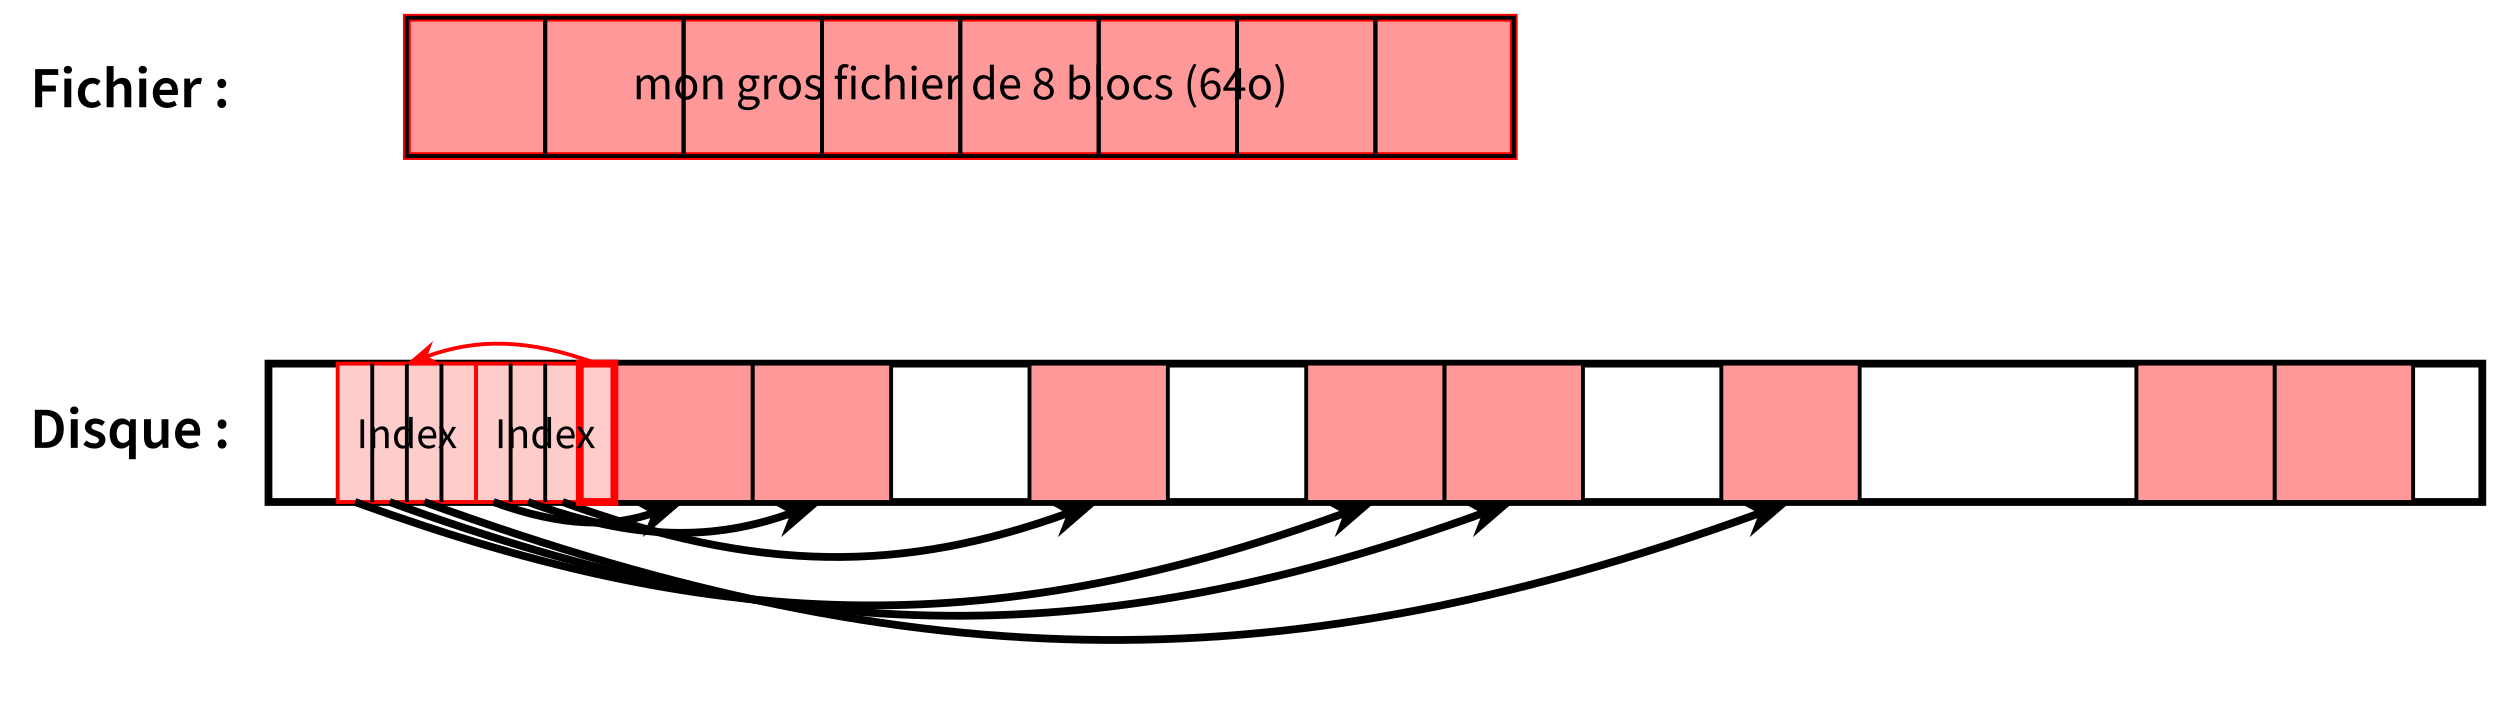 <?xml version="1.0" encoding="UTF-8"?>
<svg xmlns="http://www.w3.org/2000/svg" xmlns:xlink="http://www.w3.org/1999/xlink" width="512.179" height="143.812" viewBox="0 0 512.179 143.812">
<defs>
<g>
<g id="glyph-0-0">
<path d="M 0.984 0 L 2.422 0 L 2.422 -3.234 L 5.234 -3.234 L 5.234 -4.438 L 2.422 -4.438 L 2.422 -6.625 L 5.719 -6.625 L 5.719 -7.812 L 0.984 -7.812 Z M 0.984 0 "/>
</g>
<g id="glyph-0-1">
<path d="M 0.859 0 L 2.281 0 L 2.281 -5.875 L 0.859 -5.875 Z M 1.578 -6.891 C 2.078 -6.891 2.422 -7.203 2.422 -7.688 C 2.422 -8.156 2.078 -8.484 1.578 -8.484 C 1.078 -8.484 0.734 -8.156 0.734 -7.688 C 0.734 -7.203 1.078 -6.891 1.578 -6.891 Z M 1.578 -6.891 "/>
</g>
<g id="glyph-0-2">
<path d="M 3.328 0.141 C 4 0.141 4.688 -0.078 5.25 -0.578 L 4.672 -1.469 C 4.344 -1.188 3.938 -1 3.469 -1 C 2.562 -1 1.938 -1.766 1.938 -2.922 C 1.938 -4.094 2.578 -4.859 3.516 -4.859 C 3.891 -4.859 4.188 -4.75 4.484 -4.484 L 5.156 -5.359 C 4.734 -5.75 4.188 -6.031 3.438 -6.031 C 1.859 -6.031 0.484 -4.891 0.484 -2.922 C 0.484 -0.984 1.719 0.141 3.328 0.141 Z M 3.328 0.141 "/>
</g>
<g id="glyph-0-3">
<path d="M 0.859 0 L 2.281 0 L 2.281 -4.094 C 2.75 -4.562 3.078 -4.812 3.594 -4.812 C 4.219 -4.812 4.5 -4.453 4.5 -3.5 L 4.5 0 L 5.906 0 L 5.906 -3.688 C 5.906 -5.156 5.359 -6.031 4.094 -6.031 C 3.281 -6.031 2.703 -5.594 2.219 -5.141 L 2.281 -6.266 L 2.281 -8.438 L 0.859 -8.438 Z M 0.859 0 "/>
</g>
<g id="glyph-0-4">
<path d="M 3.375 0.141 C 4.141 0.141 4.859 -0.078 5.406 -0.484 L 4.922 -1.359 C 4.516 -1.094 4.062 -0.953 3.562 -0.953 C 2.625 -0.953 2.016 -1.531 1.859 -2.516 L 5.562 -2.516 C 5.625 -2.719 5.641 -2.938 5.641 -3.234 C 5.641 -4.875 4.781 -6.031 3.188 -6.031 C 1.812 -6.031 0.484 -4.859 0.484 -2.938 C 0.484 -0.984 1.75 0.141 3.375 0.141 Z M 1.859 -3.562 C 1.984 -4.453 2.562 -4.922 3.234 -4.922 C 4 -4.922 4.406 -4.422 4.406 -3.562 Z M 1.859 -3.562 "/>
</g>
<g id="glyph-0-5">
<path d="M 0.859 0 L 2.281 0 L 2.281 -3.562 C 2.625 -4.453 3.188 -4.766 3.656 -4.766 C 3.891 -4.766 4.047 -4.75 4.219 -4.703 L 4.5 -5.906 C 4.328 -5.969 4.141 -6.031 3.844 -6.031 C 3.219 -6.031 2.594 -5.594 2.156 -4.828 L 2.125 -4.828 L 2.016 -5.875 L 0.859 -5.875 Z M 0.859 0 "/>
</g>
<g id="glyph-0-6">
<path d="M 1.656 -3.922 C 2.172 -3.922 2.562 -4.328 2.562 -4.859 C 2.562 -5.422 2.172 -5.828 1.656 -5.828 C 1.141 -5.828 0.75 -5.422 0.75 -4.859 C 0.75 -4.328 1.141 -3.922 1.656 -3.922 Z M 1.656 0.141 C 2.172 0.141 2.562 -0.266 2.562 -0.797 C 2.562 -1.344 2.172 -1.75 1.656 -1.75 C 1.141 -1.75 0.75 -1.344 0.75 -0.797 C 0.75 -0.266 1.141 0.141 1.656 0.141 Z M 1.656 0.141 "/>
</g>
<g id="glyph-0-7">
<path d="M 0.984 0 L 3.156 0 C 5.469 0 6.906 -1.344 6.906 -3.938 C 6.906 -6.531 5.469 -7.812 3.078 -7.812 L 0.984 -7.812 Z M 2.422 -1.141 L 2.422 -6.656 L 2.984 -6.656 C 4.547 -6.656 5.438 -5.859 5.438 -3.938 C 5.438 -2.016 4.547 -1.141 2.984 -1.141 Z M 2.422 -1.141 "/>
</g>
<g id="glyph-0-8">
<path d="M 2.516 0.141 C 4 0.141 4.812 -0.672 4.812 -1.688 C 4.812 -2.703 4.016 -3.172 3.109 -3.484 C 2.359 -3.734 1.953 -3.891 1.953 -4.328 C 1.953 -4.672 2.219 -4.953 2.797 -4.953 C 3.266 -4.953 3.688 -4.812 4.109 -4.5 L 4.719 -5.312 C 4.25 -5.719 3.562 -6.031 2.766 -6.031 C 1.453 -6.031 0.609 -5.281 0.609 -4.25 C 0.609 -3.328 1.406 -2.828 2.25 -2.516 C 2.906 -2.281 3.484 -2.094 3.484 -1.609 C 3.484 -1.203 3.172 -0.922 2.562 -0.922 C 1.953 -0.922 1.422 -1.094 0.906 -1.516 L 0.281 -0.719 C 0.859 -0.172 1.703 0.141 2.516 0.141 Z M 2.516 0.141 "/>
</g>
<g id="glyph-0-9">
<path d="M 4.469 2.312 L 5.875 2.312 L 5.875 -5.875 L 4.766 -5.875 L 4.656 -5.312 L 4.609 -5.312 C 4.125 -5.781 3.656 -6.031 3 -6.031 C 1.703 -6.031 0.516 -4.859 0.516 -2.922 C 0.516 -0.984 1.453 0.141 2.922 0.141 C 3.516 0.141 4.094 -0.172 4.531 -0.578 L 4.469 0.391 Z M 3.281 -1.031 C 2.438 -1.031 1.953 -1.688 1.953 -2.953 C 1.953 -4.156 2.562 -4.859 3.297 -4.859 C 3.688 -4.859 4.078 -4.734 4.469 -4.375 L 4.469 -1.672 C 4.094 -1.219 3.719 -1.031 3.281 -1.031 Z M 3.281 -1.031 "/>
</g>
<g id="glyph-0-10">
<path d="M 2.609 0.141 C 3.422 0.141 3.984 -0.25 4.5 -0.859 L 4.531 -0.859 L 4.641 0 L 5.797 0 L 5.797 -5.875 L 4.391 -5.875 L 4.391 -1.859 C 3.953 -1.297 3.625 -1.062 3.109 -1.062 C 2.484 -1.062 2.219 -1.422 2.219 -2.375 L 2.219 -5.875 L 0.797 -5.875 L 0.797 -2.203 C 0.797 -0.719 1.344 0.141 2.609 0.141 Z M 2.609 0.141 "/>
</g>
<g id="glyph-1-0">
<path d="M 0.812 0 L 1.641 0 L 1.641 -3.516 C 2.094 -4 2.5 -4.25 2.844 -4.25 C 3.469 -4.25 3.75 -3.875 3.75 -2.953 L 3.75 0 L 4.578 0 L 4.578 -3.516 C 5.031 -4 5.406 -4.25 5.797 -4.25 C 6.406 -4.25 6.688 -3.875 6.688 -2.953 L 6.688 0 L 7.516 0 L 7.516 -3.078 C 7.516 -4.312 7.031 -4.969 6.047 -4.969 C 5.453 -4.969 4.938 -4.578 4.453 -4.047 C 4.25 -4.609 3.844 -4.969 3.094 -4.969 C 2.516 -4.969 2.031 -4.609 1.594 -4.141 L 1.562 -4.141 L 1.5 -4.844 L 0.812 -4.844 Z M 0.812 0 "/>
</g>
<g id="glyph-1-1">
<path d="M 2.703 0.125 C 3.891 0.125 4.953 -0.812 4.953 -2.406 C 4.953 -4.031 3.891 -4.969 2.703 -4.969 C 1.516 -4.969 0.453 -4.031 0.453 -2.406 C 0.453 -0.812 1.516 0.125 2.703 0.125 Z M 2.703 -0.562 C 1.875 -0.562 1.312 -1.312 1.312 -2.406 C 1.312 -3.531 1.875 -4.281 2.703 -4.281 C 3.531 -4.281 4.094 -3.531 4.094 -2.406 C 4.094 -1.312 3.531 -0.562 2.703 -0.562 Z M 2.703 -0.562 "/>
</g>
<g id="glyph-1-2">
<path d="M 0.812 0 L 1.641 0 L 1.641 -3.516 C 2.125 -4 2.469 -4.25 2.953 -4.25 C 3.594 -4.25 3.875 -3.875 3.875 -2.953 L 3.875 0 L 4.703 0 L 4.703 -3.078 C 4.703 -4.312 4.25 -4.969 3.219 -4.969 C 2.547 -4.969 2.047 -4.609 1.594 -4.141 L 1.562 -4.141 L 1.5 -4.844 L 0.812 -4.844 Z M 0.812 0 "/>
</g>
<g id="glyph-1-3">
<path d="M 2.453 2.234 C 3.953 2.234 4.906 1.453 4.906 0.547 C 4.906 -0.25 4.344 -0.609 3.203 -0.609 L 2.266 -0.609 C 1.625 -0.609 1.422 -0.828 1.422 -1.125 C 1.422 -1.391 1.562 -1.562 1.734 -1.703 C 1.953 -1.594 2.219 -1.531 2.453 -1.531 C 3.438 -1.531 4.234 -2.188 4.234 -3.219 C 4.234 -3.625 4.062 -3.984 3.844 -4.203 L 4.828 -4.203 L 4.828 -4.844 L 3.141 -4.844 C 2.953 -4.922 2.719 -4.969 2.453 -4.969 C 1.469 -4.969 0.625 -4.297 0.625 -3.234 C 0.625 -2.656 0.938 -2.188 1.25 -1.938 L 1.25 -1.891 C 1 -1.719 0.734 -1.406 0.734 -1 C 0.734 -0.625 0.922 -0.359 1.156 -0.203 L 1.156 -0.172 C 0.719 0.125 0.453 0.516 0.453 0.922 C 0.453 1.766 1.266 2.234 2.453 2.234 Z M 2.453 -2.094 C 1.891 -2.094 1.422 -2.531 1.422 -3.234 C 1.422 -3.953 1.891 -4.359 2.453 -4.359 C 3.016 -4.359 3.484 -3.938 3.484 -3.234 C 3.484 -2.531 3.016 -2.094 2.453 -2.094 Z M 2.578 1.656 C 1.688 1.656 1.172 1.328 1.172 0.812 C 1.172 0.531 1.312 0.25 1.672 0 C 1.875 0.062 2.109 0.078 2.297 0.078 L 3.125 0.078 C 3.766 0.078 4.094 0.234 4.094 0.672 C 4.094 1.172 3.484 1.656 2.578 1.656 Z M 2.578 1.656 "/>
</g>
<g id="glyph-1-4">
<path d="M 0.812 0 L 1.641 0 L 1.641 -3.109 C 1.969 -3.922 2.469 -4.219 2.875 -4.219 C 3.062 -4.219 3.172 -4.203 3.312 -4.156 L 3.484 -4.859 C 3.344 -4.938 3.188 -4.969 2.969 -4.969 C 2.438 -4.969 1.938 -4.578 1.594 -3.969 L 1.562 -3.969 L 1.5 -4.844 L 0.812 -4.844 Z M 0.812 0 "/>
</g>
<g id="glyph-1-5">
<path d="M 2.078 0.125 C 3.234 0.125 3.859 -0.531 3.859 -1.328 C 3.859 -2.203 3.125 -2.531 2.375 -2.797 C 1.766 -3.016 1.344 -3.188 1.344 -3.625 C 1.344 -3.984 1.609 -4.328 2.234 -4.328 C 2.656 -4.328 3.016 -4.188 3.344 -3.938 L 3.734 -4.422 C 3.344 -4.734 2.828 -4.969 2.219 -4.969 C 1.172 -4.969 0.547 -4.359 0.547 -3.594 C 0.547 -2.797 1.25 -2.438 1.969 -2.188 C 2.516 -1.984 3.062 -1.781 3.062 -1.281 C 3.062 -0.859 2.75 -0.531 2.109 -0.531 C 1.516 -0.531 1.078 -0.703 0.656 -1.062 L 0.281 -0.578 C 0.734 -0.141 1.375 0.125 2.078 0.125 Z M 2.078 0.125 "/>
</g>
<g id="glyph-1-6">
<path d="M 0.953 0 L 1.781 0 L 1.781 -4.172 L 2.797 -4.172 L 2.797 -4.844 L 1.781 -4.844 L 1.781 -5.609 C 1.781 -6.219 2 -6.547 2.469 -6.547 C 2.625 -6.547 2.812 -6.516 3 -6.453 L 3.188 -7.062 C 2.984 -7.141 2.672 -7.219 2.375 -7.219 C 1.406 -7.219 0.953 -6.594 0.953 -5.609 L 0.953 -4.844 L 0.297 -4.797 L 0.297 -4.172 L 0.953 -4.172 Z M 0.953 0 "/>
</g>
<g id="glyph-1-7">
<path d="M 0.812 0 L 1.641 0 L 1.641 -4.844 L 0.812 -4.844 Z M 1.234 -5.844 C 1.562 -5.844 1.781 -6.047 1.781 -6.375 C 1.781 -6.703 1.562 -6.922 1.234 -6.922 C 0.922 -6.922 0.688 -6.703 0.688 -6.375 C 0.688 -6.047 0.922 -5.844 1.234 -5.844 Z M 1.234 -5.844 "/>
</g>
<g id="glyph-1-8">
<path d="M 2.734 0.125 C 3.312 0.125 3.859 -0.094 4.297 -0.5 L 3.938 -1.031 C 3.656 -0.766 3.25 -0.562 2.797 -0.562 C 1.906 -0.562 1.312 -1.312 1.312 -2.406 C 1.312 -3.531 1.953 -4.281 2.828 -4.281 C 3.219 -4.281 3.531 -4.125 3.797 -3.875 L 4.203 -4.391 C 3.875 -4.719 3.422 -4.969 2.797 -4.969 C 1.547 -4.969 0.453 -4.031 0.453 -2.406 C 0.453 -0.812 1.453 0.125 2.734 0.125 Z M 2.734 0.125 "/>
</g>
<g id="glyph-1-9">
<path d="M 0.812 0 L 1.641 0 L 1.641 -3.516 C 2.125 -4 2.469 -4.25 2.953 -4.25 C 3.594 -4.25 3.875 -3.875 3.875 -2.953 L 3.875 0 L 4.703 0 L 4.703 -3.078 C 4.703 -4.312 4.25 -4.969 3.219 -4.969 C 2.547 -4.969 2.062 -4.609 1.609 -4.172 L 1.641 -5.156 L 1.641 -7.094 L 0.812 -7.094 Z M 0.812 0 "/>
</g>
<g id="glyph-1-10">
<path d="M 2.766 0.125 C 3.438 0.125 3.953 -0.078 4.375 -0.375 L 4.094 -0.906 C 3.75 -0.672 3.344 -0.547 2.875 -0.547 C 1.953 -0.547 1.344 -1.203 1.281 -2.203 L 4.531 -2.203 C 4.562 -2.359 4.578 -2.516 4.578 -2.688 C 4.578 -4.094 3.875 -4.969 2.625 -4.969 C 1.531 -4.969 0.453 -4 0.453 -2.422 C 0.453 -0.812 1.469 0.125 2.766 0.125 Z M 1.281 -2.844 C 1.375 -3.766 1.969 -4.312 2.656 -4.312 C 3.391 -4.312 3.844 -3.797 3.844 -2.844 Z M 1.281 -2.844 "/>
</g>
<g id="glyph-1-11">
<path d="M 2.469 0.125 C 3.047 0.125 3.562 -0.203 3.938 -0.562 L 3.969 -0.562 L 4.031 0 L 4.719 0 L 4.719 -7.094 L 3.891 -7.094 L 3.891 -5.234 L 3.922 -4.406 C 3.5 -4.75 3.125 -4.969 2.578 -4.969 C 1.469 -4.969 0.469 -3.984 0.469 -2.406 C 0.469 -0.797 1.25 0.125 2.469 0.125 Z M 2.656 -0.578 C 1.797 -0.578 1.328 -1.266 1.328 -2.422 C 1.328 -3.531 1.938 -4.266 2.719 -4.266 C 3.109 -4.266 3.484 -4.141 3.891 -3.766 L 3.891 -1.234 C 3.484 -0.797 3.094 -0.578 2.656 -0.578 Z M 2.656 -0.578 "/>
</g>
<g id="glyph-1-12">
<path d="M 2.5 0.125 C 3.734 0.125 4.547 -0.625 4.547 -1.578 C 4.547 -2.438 4 -2.875 3.438 -3.203 L 3.438 -3.25 C 3.844 -3.547 4.312 -4.109 4.312 -4.781 C 4.312 -5.766 3.625 -6.484 2.516 -6.484 C 1.5 -6.484 0.719 -5.828 0.719 -4.844 C 0.719 -4.172 1.141 -3.703 1.609 -3.375 L 1.609 -3.344 C 1 -3.016 0.406 -2.453 0.406 -1.625 C 0.406 -0.625 1.297 0.125 2.5 0.125 Z M 2.938 -3.469 C 2.172 -3.766 1.469 -4.094 1.469 -4.844 C 1.469 -5.469 1.906 -5.859 2.5 -5.859 C 3.203 -5.859 3.609 -5.359 3.609 -4.75 C 3.609 -4.281 3.375 -3.844 2.938 -3.469 Z M 2.516 -0.5 C 1.734 -0.5 1.156 -1 1.156 -1.703 C 1.156 -2.281 1.531 -2.75 2.031 -3.078 C 2.953 -2.719 3.766 -2.422 3.766 -1.609 C 3.766 -0.953 3.25 -0.5 2.516 -0.5 Z M 2.516 -0.5 "/>
</g>
<g id="glyph-1-13">
<path d="M 2.953 0.125 C 4.062 0.125 5.062 -0.844 5.062 -2.5 C 5.062 -4 4.391 -4.969 3.141 -4.969 C 2.609 -4.969 2.062 -4.672 1.609 -4.297 L 1.641 -5.156 L 1.641 -7.094 L 0.812 -7.094 L 0.812 0 L 1.469 0 L 1.562 -0.5 L 1.578 -0.5 C 2.016 -0.109 2.516 0.125 2.953 0.125 Z M 2.828 -0.578 C 2.5 -0.578 2.062 -0.703 1.641 -1.078 L 1.641 -3.609 C 2.109 -4.047 2.516 -4.266 2.938 -4.266 C 3.844 -4.266 4.203 -3.562 4.203 -2.5 C 4.203 -1.297 3.625 -0.578 2.828 -0.578 Z M 2.828 -0.578 "/>
</g>
<g id="glyph-1-14">
<path d="M 1.688 0.125 C 1.891 0.125 2.047 0.094 2.156 0.031 L 2.047 -0.594 C 1.969 -0.562 1.938 -0.562 1.891 -0.562 C 1.75 -0.562 1.641 -0.656 1.641 -0.922 L 1.641 -7.094 L 0.812 -7.094 L 0.812 -0.984 C 0.812 -0.281 1.062 0.125 1.688 0.125 Z M 1.688 0.125 "/>
</g>
<g id="glyph-1-15">
<path d="M 2.141 1.75 L 2.641 1.516 C 1.875 0.25 1.5 -1.25 1.5 -2.766 C 1.5 -4.281 1.875 -5.797 2.641 -7.062 L 2.141 -7.297 C 1.312 -5.969 0.812 -4.531 0.812 -2.766 C 0.812 -1.016 1.312 0.422 2.141 1.75 Z M 2.141 1.75 "/>
</g>
<g id="glyph-1-16">
<path d="M 2.609 -3.266 C 3.391 -3.266 3.781 -2.75 3.781 -1.922 C 3.781 -1.094 3.297 -0.531 2.672 -0.531 C 1.875 -0.531 1.391 -1.188 1.281 -2.422 C 1.672 -3.016 2.188 -3.266 2.609 -3.266 Z M 2.672 0.125 C 3.703 0.125 4.562 -0.703 4.562 -1.922 C 4.562 -3.234 3.844 -3.891 2.734 -3.891 C 2.219 -3.891 1.656 -3.562 1.25 -3.078 C 1.281 -5.094 2.047 -5.797 2.938 -5.797 C 3.328 -5.797 3.734 -5.594 3.984 -5.281 L 4.438 -5.797 C 4.094 -6.188 3.594 -6.484 2.906 -6.484 C 1.641 -6.484 0.484 -5.5 0.484 -2.938 C 0.484 -0.891 1.422 0.125 2.672 0.125 Z M 2.672 0.125 "/>
</g>
<g id="glyph-1-17">
<path d="M 1.031 -2.406 L 2.516 -4.578 C 2.703 -4.891 2.875 -5.172 3.047 -5.469 L 3.078 -5.469 C 3.062 -5.141 3.031 -4.578 3.031 -4.25 L 3.031 -2.406 Z M 3.031 0 L 3.812 0 L 3.812 -1.75 L 4.672 -1.75 L 4.672 -2.406 L 3.812 -2.406 L 3.812 -6.359 L 2.891 -6.359 L 0.172 -2.297 L 0.172 -1.75 L 3.031 -1.75 Z M 3.031 0 "/>
</g>
<g id="glyph-1-18">
<path d="M 0.891 1.75 C 1.719 0.422 2.219 -1.016 2.219 -2.766 C 2.219 -4.531 1.719 -5.969 0.891 -7.297 L 0.375 -7.062 C 1.141 -5.797 1.531 -4.281 1.531 -2.766 C 1.531 -1.25 1.141 0.25 0.375 1.516 Z M 0.891 1.75 "/>
</g>
<g id="glyph-2-0">
<path d="M 0.812 0 L 1.562 0 L 1.562 -5.891 L 0.812 -5.891 Z M 0.812 0 "/>
</g>
<g id="glyph-2-1">
<path d="M 0.734 0 L 1.484 0 L 1.484 -3.156 C 1.906 -3.594 2.219 -3.828 2.656 -3.828 C 3.234 -3.828 3.484 -3.484 3.484 -2.656 L 3.484 0 L 4.234 0 L 4.234 -2.766 C 4.234 -3.875 3.828 -4.469 2.891 -4.469 C 2.297 -4.469 1.844 -4.141 1.438 -3.734 L 1.406 -3.734 L 1.344 -4.359 L 0.734 -4.359 Z M 0.734 0 "/>
</g>
<g id="glyph-2-2">
<path d="M 2.219 0.109 C 2.734 0.109 3.203 -0.172 3.547 -0.516 L 3.562 -0.516 L 3.625 0 L 4.25 0 L 4.25 -6.391 L 3.5 -6.391 L 3.5 -4.703 L 3.531 -3.969 C 3.141 -4.281 2.812 -4.469 2.312 -4.469 C 1.312 -4.469 0.422 -3.594 0.422 -2.172 C 0.422 -0.719 1.125 0.109 2.219 0.109 Z M 2.391 -0.516 C 1.625 -0.516 1.188 -1.141 1.188 -2.172 C 1.188 -3.172 1.75 -3.844 2.438 -3.844 C 2.797 -3.844 3.125 -3.719 3.5 -3.391 L 3.5 -1.109 C 3.141 -0.719 2.797 -0.516 2.391 -0.516 Z M 2.391 -0.516 "/>
</g>
<g id="glyph-2-3">
<path d="M 2.5 0.109 C 3.094 0.109 3.562 -0.078 3.938 -0.344 L 3.672 -0.812 C 3.375 -0.609 3 -0.5 2.578 -0.5 C 1.766 -0.5 1.203 -1.078 1.141 -1.984 L 4.078 -1.984 C 4.109 -2.125 4.109 -2.266 4.109 -2.422 C 4.109 -3.672 3.484 -4.469 2.375 -4.469 C 1.375 -4.469 0.406 -3.594 0.406 -2.172 C 0.406 -0.734 1.328 0.109 2.5 0.109 Z M 1.141 -2.562 C 1.234 -3.391 1.781 -3.875 2.391 -3.875 C 3.047 -3.875 3.453 -3.422 3.453 -2.562 Z M 1.141 -2.562 "/>
</g>
<g id="glyph-2-4">
<path d="M 0.125 0 L 0.906 0 L 1.484 -1.016 C 1.641 -1.281 1.781 -1.547 1.922 -1.797 L 1.969 -1.797 C 2.125 -1.547 2.281 -1.281 2.438 -1.016 L 3.078 0 L 3.891 0 L 2.469 -2.203 L 3.781 -4.359 L 3 -4.359 L 2.469 -3.406 C 2.344 -3.172 2.219 -2.922 2.078 -2.688 L 2.047 -2.688 C 1.906 -2.922 1.766 -3.172 1.625 -3.406 L 1.047 -4.359 L 0.234 -4.359 L 1.547 -2.281 Z M 0.125 0 "/>
</g>
</g>
<clipPath id="clip-0">
<path clip-rule="nonzero" d="M 50 80 L 299 80 L 299 143.812 L 50 143.812 Z M 50 80 "/>
</clipPath>
<clipPath id="clip-1">
<path clip-rule="nonzero" d="M 57 80 L 327 80 L 327 143.812 L 57 143.812 Z M 57 80 "/>
</clipPath>
<clipPath id="clip-2">
<path clip-rule="nonzero" d="M 64 80 L 384 80 L 384 143.812 L 64 143.812 Z M 64 80 "/>
</clipPath>
</defs>
<g fill="rgb(0%, 0%, 0%)" fill-opacity="1">
<use xlink:href="#glyph-0-0" x="6.215" y="21.977"/>
<use xlink:href="#glyph-0-1" x="12.324" y="21.977"/>
<use xlink:href="#glyph-0-2" x="15.468" y="21.977"/>
<use xlink:href="#glyph-0-3" x="20.992" y="21.977"/>
<use xlink:href="#glyph-0-1" x="27.675" y="21.977"/>
<use xlink:href="#glyph-0-4" x="30.819" y="21.977"/>
<use xlink:href="#glyph-0-5" x="36.892" y="21.977"/>
</g>
<g fill="rgb(0%, 0%, 0%)" fill-opacity="1">
<use xlink:href="#glyph-0-6" x="43.778" y="21.977"/>
</g>
<path fill-rule="nonzero" fill="rgb(100%, 59.999%, 59.999%)" fill-opacity="1" stroke-width="1.594" stroke-linecap="butt" stroke-linejoin="miter" stroke="rgb(100%, 0%, 0%)" stroke-opacity="1" stroke-miterlimit="10" d="M 28.347 56.694 L 255.12 56.694 L 255.12 85.042 L 28.347 85.042 Z M 28.347 56.694 " transform="matrix(1, 0, 0, -1, 55.005, 88.671)"/>
<g fill="rgb(0%, 0%, 0%)" fill-opacity="1">
<use xlink:href="#glyph-1-0" x="129.639" y="20.336"/>
<use xlink:href="#glyph-1-1" x="137.898" y="20.336"/>
<use xlink:href="#glyph-1-2" x="143.298" y="20.336"/>
</g>
<g fill="rgb(0%, 0%, 0%)" fill-opacity="1">
<use xlink:href="#glyph-1-3" x="150.74" y="20.336"/>
<use xlink:href="#glyph-1-4" x="155.771" y="20.336"/>
</g>
<g fill="rgb(0%, 0%, 0%)" fill-opacity="1">
<use xlink:href="#glyph-1-1" x="159.138" y="20.336"/>
<use xlink:href="#glyph-1-5" x="164.538" y="20.336"/>
</g>
<g fill="rgb(0%, 0%, 0%)" fill-opacity="1">
<use xlink:href="#glyph-1-6" x="170.705" y="20.336"/>
<use xlink:href="#glyph-1-7" x="173.614" y="20.336"/>
<use xlink:href="#glyph-1-8" x="176.075" y="20.336"/>
<use xlink:href="#glyph-1-9" x="180.618" y="20.336"/>
<use xlink:href="#glyph-1-7" x="186.038" y="20.336"/>
<use xlink:href="#glyph-1-10" x="188.498" y="20.336"/>
<use xlink:href="#glyph-1-4" x="193.44" y="20.336"/>
</g>
<g fill="rgb(0%, 0%, 0%)" fill-opacity="1">
<use xlink:href="#glyph-1-11" x="198.899" y="20.336"/>
<use xlink:href="#glyph-1-10" x="204.429" y="20.336"/>
</g>
<g fill="rgb(0%, 0%, 0%)" fill-opacity="1">
<use xlink:href="#glyph-1-12" x="211.363" y="20.336"/>
</g>
<g fill="rgb(0%, 0%, 0%)" fill-opacity="1">
<use xlink:href="#glyph-1-13" x="218.306" y="20.336"/>
<use xlink:href="#glyph-1-14" x="223.826" y="20.336"/>
<use xlink:href="#glyph-1-1" x="226.366" y="20.336"/>
<use xlink:href="#glyph-1-8" x="231.766" y="20.336"/>
<use xlink:href="#glyph-1-5" x="236.309" y="20.336"/>
</g>
<g fill="rgb(0%, 0%, 0%)" fill-opacity="1">
<use xlink:href="#glyph-1-15" x="242.476" y="20.336"/>
<use xlink:href="#glyph-1-16" x="245.505" y="20.336"/>
<use xlink:href="#glyph-1-17" x="250.456" y="20.336"/>
<use xlink:href="#glyph-1-1" x="255.407" y="20.336"/>
<use xlink:href="#glyph-1-18" x="260.807" y="20.336"/>
</g>
<path fill="none" stroke-width="0.797" stroke-linecap="butt" stroke-linejoin="miter" stroke="rgb(0%, 0%, 0%)" stroke-opacity="1" stroke-miterlimit="10" d="M 56.694 56.694 L 56.694 85.042 L 28.347 85.042 L 28.347 56.694 Z M 56.694 56.694 " transform="matrix(1, 0, 0, -1, 55.005, 88.671)"/>
<path fill="none" stroke-width="0.797" stroke-linecap="butt" stroke-linejoin="miter" stroke="rgb(0%, 0%, 0%)" stroke-opacity="1" stroke-miterlimit="10" d="M 85.042 56.694 L 85.042 85.042 L 56.694 85.042 L 56.694 56.694 Z M 85.042 56.694 " transform="matrix(1, 0, 0, -1, 55.005, 88.671)"/>
<path fill="none" stroke-width="0.797" stroke-linecap="butt" stroke-linejoin="miter" stroke="rgb(0%, 0%, 0%)" stroke-opacity="1" stroke-miterlimit="10" d="M 113.386 56.694 L 113.386 85.042 L 85.042 85.042 L 85.042 56.694 Z M 113.386 56.694 " transform="matrix(1, 0, 0, -1, 55.005, 88.671)"/>
<path fill="none" stroke-width="0.797" stroke-linecap="butt" stroke-linejoin="miter" stroke="rgb(0%, 0%, 0%)" stroke-opacity="1" stroke-miterlimit="10" d="M 141.733 56.694 L 141.733 85.042 L 113.386 85.042 L 113.386 56.694 Z M 141.733 56.694 " transform="matrix(1, 0, 0, -1, 55.005, 88.671)"/>
<path fill="none" stroke-width="0.797" stroke-linecap="butt" stroke-linejoin="miter" stroke="rgb(0%, 0%, 0%)" stroke-opacity="1" stroke-miterlimit="10" d="M 170.081 56.694 L 170.081 85.042 L 141.733 85.042 L 141.733 56.694 Z M 170.081 56.694 " transform="matrix(1, 0, 0, -1, 55.005, 88.671)"/>
<path fill="none" stroke-width="0.797" stroke-linecap="butt" stroke-linejoin="miter" stroke="rgb(0%, 0%, 0%)" stroke-opacity="1" stroke-miterlimit="10" d="M 198.429 56.694 L 198.429 85.042 L 170.081 85.042 L 170.081 56.694 Z M 198.429 56.694 " transform="matrix(1, 0, 0, -1, 55.005, 88.671)"/>
<path fill="none" stroke-width="0.797" stroke-linecap="butt" stroke-linejoin="miter" stroke="rgb(0%, 0%, 0%)" stroke-opacity="1" stroke-miterlimit="10" d="M 226.776 56.694 L 226.776 85.042 L 198.429 85.042 L 198.429 56.694 Z M 226.776 56.694 " transform="matrix(1, 0, 0, -1, 55.005, 88.671)"/>
<path fill="none" stroke-width="0.797" stroke-linecap="butt" stroke-linejoin="miter" stroke="rgb(0%, 0%, 0%)" stroke-opacity="1" stroke-miterlimit="10" d="M 255.12 56.694 L 255.12 85.042 L 226.776 85.042 L 226.776 56.694 Z M 255.12 56.694 " transform="matrix(1, 0, 0, -1, 55.005, 88.671)"/>
<g fill="rgb(0%, 0%, 0%)" fill-opacity="1">
<use xlink:href="#glyph-0-7" x="6.155" y="91.762"/>
<use xlink:href="#glyph-0-1" x="13.639" y="91.762"/>
<use xlink:href="#glyph-0-8" x="16.783" y="91.762"/>
<use xlink:href="#glyph-0-9" x="21.948" y="91.762"/>
<use xlink:href="#glyph-0-10" x="28.702" y="91.762"/>
<use xlink:href="#glyph-0-4" x="35.373" y="91.762"/>
</g>
<g fill="rgb(0%, 0%, 0%)" fill-opacity="1">
<use xlink:href="#glyph-0-6" x="43.838" y="91.762"/>
</g>
<path fill="none" stroke-width="1.594" stroke-linecap="butt" stroke-linejoin="miter" stroke="rgb(0%, 0%, 0%)" stroke-opacity="1" stroke-miterlimit="10" d="M -0.001 -14.173 L -0.001 14.175 L 453.55 14.175 L 453.55 -14.173 Z M -0.001 -14.173 " transform="matrix(1, 0, 0, -1, 55.005, 88.671)"/>
<path fill-rule="nonzero" fill="rgb(100%, 59.999%, 59.999%)" fill-opacity="1" stroke-width="0.797" stroke-linecap="butt" stroke-linejoin="miter" stroke="rgb(0%, 0%, 0%)" stroke-opacity="1" stroke-miterlimit="10" d="M 70.866 14.175 L 70.866 -14.173 L 99.214 -14.173 L 99.214 14.175 Z M 70.866 14.175 " transform="matrix(1, 0, 0, -1, 55.005, 88.671)"/>
<path fill-rule="nonzero" fill="rgb(100%, 59.999%, 59.999%)" fill-opacity="1" stroke-width="0.797" stroke-linecap="butt" stroke-linejoin="miter" stroke="rgb(0%, 0%, 0%)" stroke-opacity="1" stroke-miterlimit="10" d="M 99.214 14.175 L 99.214 -14.173 L 127.561 -14.173 L 127.561 14.175 Z M 99.214 14.175 " transform="matrix(1, 0, 0, -1, 55.005, 88.671)"/>
<path fill-rule="nonzero" fill="rgb(100%, 59.999%, 59.999%)" fill-opacity="1" stroke-width="0.797" stroke-linecap="butt" stroke-linejoin="miter" stroke="rgb(0%, 0%, 0%)" stroke-opacity="1" stroke-miterlimit="10" d="M 155.909 14.175 L 155.909 -14.173 L 184.253 -14.173 L 184.253 14.175 Z M 155.909 14.175 " transform="matrix(1, 0, 0, -1, 55.005, 88.671)"/>
<path fill-rule="nonzero" fill="rgb(100%, 59.999%, 59.999%)" fill-opacity="1" stroke-width="0.797" stroke-linecap="butt" stroke-linejoin="miter" stroke="rgb(0%, 0%, 0%)" stroke-opacity="1" stroke-miterlimit="10" d="M 212.6 14.175 L 212.6 -14.173 L 240.948 -14.173 L 240.948 14.175 Z M 212.6 14.175 " transform="matrix(1, 0, 0, -1, 55.005, 88.671)"/>
<path fill-rule="nonzero" fill="rgb(100%, 59.999%, 59.999%)" fill-opacity="1" stroke-width="0.797" stroke-linecap="butt" stroke-linejoin="miter" stroke="rgb(0%, 0%, 0%)" stroke-opacity="1" stroke-miterlimit="10" d="M 240.948 14.175 L 240.948 -14.173 L 269.296 -14.173 L 269.296 14.175 Z M 240.948 14.175 " transform="matrix(1, 0, 0, -1, 55.005, 88.671)"/>
<path fill-rule="nonzero" fill="rgb(100%, 59.999%, 59.999%)" fill-opacity="1" stroke-width="0.797" stroke-linecap="butt" stroke-linejoin="miter" stroke="rgb(0%, 0%, 0%)" stroke-opacity="1" stroke-miterlimit="10" d="M 297.643 14.175 L 297.643 -14.173 L 325.987 -14.173 L 325.987 14.175 Z M 297.643 14.175 " transform="matrix(1, 0, 0, -1, 55.005, 88.671)"/>
<path fill-rule="nonzero" fill="rgb(100%, 59.999%, 59.999%)" fill-opacity="1" stroke-width="0.797" stroke-linecap="butt" stroke-linejoin="miter" stroke="rgb(0%, 0%, 0%)" stroke-opacity="1" stroke-miterlimit="10" d="M 382.683 14.175 L 382.683 -14.173 L 411.03 -14.173 L 411.03 14.175 Z M 382.683 14.175 " transform="matrix(1, 0, 0, -1, 55.005, 88.671)"/>
<path fill-rule="nonzero" fill="rgb(100%, 59.999%, 59.999%)" fill-opacity="1" stroke-width="0.797" stroke-linecap="butt" stroke-linejoin="miter" stroke="rgb(0%, 0%, 0%)" stroke-opacity="1" stroke-miterlimit="10" d="M 411.03 14.175 L 411.03 -14.173 L 439.374 -14.173 L 439.374 14.175 Z M 411.03 14.175 " transform="matrix(1, 0, 0, -1, 55.005, 88.671)"/>
<path fill-rule="nonzero" fill="rgb(100%, 79.999%, 79.999%)" fill-opacity="1" stroke-width="0.797" stroke-linecap="butt" stroke-linejoin="miter" stroke="rgb(100%, 0%, 0%)" stroke-opacity="1" stroke-miterlimit="10" d="M 42.518 14.175 L 42.518 -14.173 L 70.866 -14.173 L 70.866 14.175 Z M 42.518 14.175 " transform="matrix(1, 0, 0, -1, 55.005, 88.671)"/>
<path fill="none" stroke-width="0.797" stroke-linecap="butt" stroke-linejoin="miter" stroke="rgb(0%, 0%, 0%)" stroke-opacity="1" stroke-miterlimit="10" d="M 49.608 14.175 L 49.608 -14.173 " transform="matrix(1, 0, 0, -1, 55.005, 88.671)"/>
<path fill="none" stroke-width="0.797" stroke-linecap="butt" stroke-linejoin="miter" stroke="rgb(0%, 0%, 0%)" stroke-opacity="1" stroke-miterlimit="10" d="M 56.694 14.175 L 56.694 -14.173 " transform="matrix(1, 0, 0, -1, 55.005, 88.671)"/>
<path fill="none" stroke-width="0.797" stroke-linecap="butt" stroke-linejoin="miter" stroke="rgb(0%, 0%, 0%)" stroke-opacity="1" stroke-miterlimit="10" d="M 63.78 14.175 L 63.78 -14.173 " transform="matrix(1, 0, 0, -1, 55.005, 88.671)"/>
<path fill="none" stroke-width="1.594" stroke-linecap="butt" stroke-linejoin="miter" stroke="rgb(0%, 0%, 0%)" stroke-opacity="1" stroke-miterlimit="10" d="M 46.065 -14.173 C 60.347 -19.372 70.757 -19.372 79.21 -16.294 " transform="matrix(1, 0, 0, -1, 55.005, 88.671)"/>
<path fill-rule="nonzero" fill="rgb(0%, 0%, 0%)" fill-opacity="1" stroke-width="1.594" stroke-linecap="butt" stroke-linejoin="miter" stroke="rgb(0%, 0%, 0%)" stroke-opacity="1" stroke-miterlimit="10" d="M 7.894 -0.001 L 2.573 2.023 L 4.357 0.002 L 2.573 -2.022 Z M 7.894 -0.001 " transform="matrix(0.94, -0.342, -0.342, -0.94, 130.496, 106.32)"/>
<path fill="none" stroke-width="1.594" stroke-linecap="butt" stroke-linejoin="miter" stroke="rgb(0%, 0%, 0%)" stroke-opacity="1" stroke-miterlimit="10" d="M 53.151 -14.173 C 75.225 -22.208 91.311 -22.208 107.558 -16.294 " transform="matrix(1, 0, 0, -1, 55.005, 88.671)"/>
<path fill-rule="nonzero" fill="rgb(0%, 0%, 0%)" fill-opacity="1" stroke-width="1.594" stroke-linecap="butt" stroke-linejoin="miter" stroke="rgb(0%, 0%, 0%)" stroke-opacity="1" stroke-miterlimit="10" d="M 7.891 0 L 2.574 2.022 L 4.358 0.001 L 2.574 -2.022 Z M 7.891 0 " transform="matrix(0.94, -0.342, -0.342, -0.94, 158.843, 106.32)"/>
<path fill="none" stroke-width="1.594" stroke-linecap="butt" stroke-linejoin="miter" stroke="rgb(0%, 0%, 0%)" stroke-opacity="1" stroke-miterlimit="10" d="M 60.237 -14.173 C 100.491 -28.825 129.827 -28.825 164.253 -16.294 " transform="matrix(1, 0, 0, -1, 55.005, 88.671)"/>
<path fill-rule="nonzero" fill="rgb(0%, 0%, 0%)" fill-opacity="1" stroke-width="1.594" stroke-linecap="butt" stroke-linejoin="miter" stroke="rgb(0%, 0%, 0%)" stroke-opacity="1" stroke-miterlimit="10" d="M 7.892 -0 L 2.576 2.022 L 4.359 0.001 L 2.572 -2.021 Z M 7.892 -0 " transform="matrix(0.94, -0.342, -0.342, -0.94, 215.537, 106.32)"/>
<path fill-rule="nonzero" fill="rgb(100%, 79.999%, 79.999%)" fill-opacity="1" stroke-width="1.594" stroke-linecap="butt" stroke-linejoin="miter" stroke="rgb(100%, 0%, 0%)" stroke-opacity="1" stroke-miterlimit="10" d="M 63.78 14.175 L 63.78 -14.173 L 70.866 -14.173 L 70.866 14.175 Z M 63.78 14.175 " transform="matrix(1, 0, 0, -1, 55.005, 88.671)"/>
<g fill="rgb(0%, 0%, 0%)" fill-opacity="1">
<use xlink:href="#glyph-2-0" x="101.382" y="91.809"/>
<use xlink:href="#glyph-2-1" x="103.74" y="91.809"/>
<use xlink:href="#glyph-2-2" x="108.645" y="91.809"/>
<use xlink:href="#glyph-2-3" x="113.621" y="91.809"/>
</g>
<g fill="rgb(0%, 0%, 0%)" fill-opacity="1">
<use xlink:href="#glyph-2-4" x="118.006" y="91.809"/>
</g>
<path fill-rule="nonzero" fill="rgb(100%, 79.999%, 79.999%)" fill-opacity="1" stroke-width="0.797" stroke-linecap="butt" stroke-linejoin="miter" stroke="rgb(100%, 0%, 0%)" stroke-opacity="1" stroke-miterlimit="10" d="M 14.175 14.175 L 14.175 -14.173 L 42.518 -14.173 L 42.518 14.175 Z M 14.175 14.175 " transform="matrix(1, 0, 0, -1, 55.005, 88.671)"/>
<g fill="rgb(0%, 0%, 0%)" fill-opacity="1">
<use xlink:href="#glyph-2-0" x="73.035" y="91.809"/>
<use xlink:href="#glyph-2-1" x="75.393" y="91.809"/>
<use xlink:href="#glyph-2-2" x="80.298" y="91.809"/>
<use xlink:href="#glyph-2-3" x="85.274" y="91.809"/>
</g>
<g fill="rgb(0%, 0%, 0%)" fill-opacity="1">
<use xlink:href="#glyph-2-4" x="89.659" y="91.809"/>
</g>
<path fill="none" stroke-width="0.797" stroke-linecap="butt" stroke-linejoin="miter" stroke="rgb(100%, 0%, 0%)" stroke-opacity="1" stroke-miterlimit="10" d="M 67.323 14.175 C 53.042 19.37 42.632 19.37 32.21 15.577 " transform="matrix(1, 0, 0, -1, 55.005, 88.671)"/>
<path fill-rule="nonzero" fill="rgb(100%, 0%, 0%)" fill-opacity="1" stroke-width="0.797" stroke-linecap="butt" stroke-linejoin="miter" stroke="rgb(100%, 0%, 0%)" stroke-opacity="1" stroke-miterlimit="10" d="M 5.441 -0 L 1.286 1.57 L 2.664 0 L 1.287 -1.569 Z M 5.441 -0 " transform="matrix(-0.94, 0.342, 0.342, 0.94, 89.531, 72.249)"/>
<path fill="none" stroke-width="0.797" stroke-linecap="butt" stroke-linejoin="miter" stroke="rgb(0%, 0%, 0%)" stroke-opacity="1" stroke-miterlimit="10" d="M 21.261 14.175 L 21.261 -14.173 " transform="matrix(1, 0, 0, -1, 55.005, 88.671)"/>
<path fill="none" stroke-width="0.797" stroke-linecap="butt" stroke-linejoin="miter" stroke="rgb(0%, 0%, 0%)" stroke-opacity="1" stroke-miterlimit="10" d="M 28.347 14.175 L 28.347 -14.173 " transform="matrix(1, 0, 0, -1, 55.005, 88.671)"/>
<path fill="none" stroke-width="0.797" stroke-linecap="butt" stroke-linejoin="miter" stroke="rgb(0%, 0%, 0%)" stroke-opacity="1" stroke-miterlimit="10" d="M 35.432 14.175 L 35.432 -14.173 " transform="matrix(1, 0, 0, -1, 55.005, 88.671)"/>
<g clip-path="url(#clip-0)">
<path fill="none" stroke-width="1.594" stroke-linecap="butt" stroke-linejoin="miter" stroke="rgb(0%, 0%, 0%)" stroke-opacity="1" stroke-miterlimit="10" d="M 17.718 -14.173 C 94.327 -42.059 150.163 -42.059 220.944 -16.294 " transform="matrix(1, 0, 0, -1, 55.005, 88.671)"/>
</g>
<path fill-rule="nonzero" fill="rgb(0%, 0%, 0%)" fill-opacity="1" stroke-width="1.594" stroke-linecap="butt" stroke-linejoin="miter" stroke="rgb(0%, 0%, 0%)" stroke-opacity="1" stroke-miterlimit="10" d="M 7.89 0 L 2.574 2.023 L 4.357 0.002 L 2.573 -2.022 Z M 7.89 0 " transform="matrix(0.94, -0.342, -0.342, -0.94, 272.23, 106.32)"/>
<g clip-path="url(#clip-1)">
<path fill="none" stroke-width="1.594" stroke-linecap="butt" stroke-linejoin="miter" stroke="rgb(0%, 0%, 0%)" stroke-opacity="1" stroke-miterlimit="10" d="M 24.804 -14.173 C 109.206 -44.892 170.722 -44.892 249.292 -16.294 " transform="matrix(1, 0, 0, -1, 55.005, 88.671)"/>
</g>
<path fill-rule="nonzero" fill="rgb(0%, 0%, 0%)" fill-opacity="1" stroke-width="1.594" stroke-linecap="butt" stroke-linejoin="miter" stroke="rgb(0%, 0%, 0%)" stroke-opacity="1" stroke-miterlimit="10" d="M 7.891 0 L 2.574 2.022 L 4.358 0.001 L 2.574 -2.022 Z M 7.891 0 " transform="matrix(0.94, -0.342, -0.342, -0.94, 300.577, 106.32)"/>
<g clip-path="url(#clip-2)">
<path fill="none" stroke-width="1.594" stroke-linecap="butt" stroke-linejoin="miter" stroke="rgb(0%, 0%, 0%)" stroke-opacity="1" stroke-miterlimit="10" d="M 31.89 -14.173 C 134.472 -51.509 209.233 -51.509 305.987 -16.294 " transform="matrix(1, 0, 0, -1, 55.005, 88.671)"/>
</g>
<path fill-rule="nonzero" fill="rgb(0%, 0%, 0%)" fill-opacity="1" stroke-width="1.594" stroke-linecap="butt" stroke-linejoin="miter" stroke="rgb(0%, 0%, 0%)" stroke-opacity="1" stroke-miterlimit="10" d="M 7.893 -0.001 L 2.576 2.022 L 4.36 0.001 L 2.572 -2.021 Z M 7.893 -0.001 " transform="matrix(0.94, -0.342, -0.342, -0.94, 357.271, 106.32)"/>
</svg>
